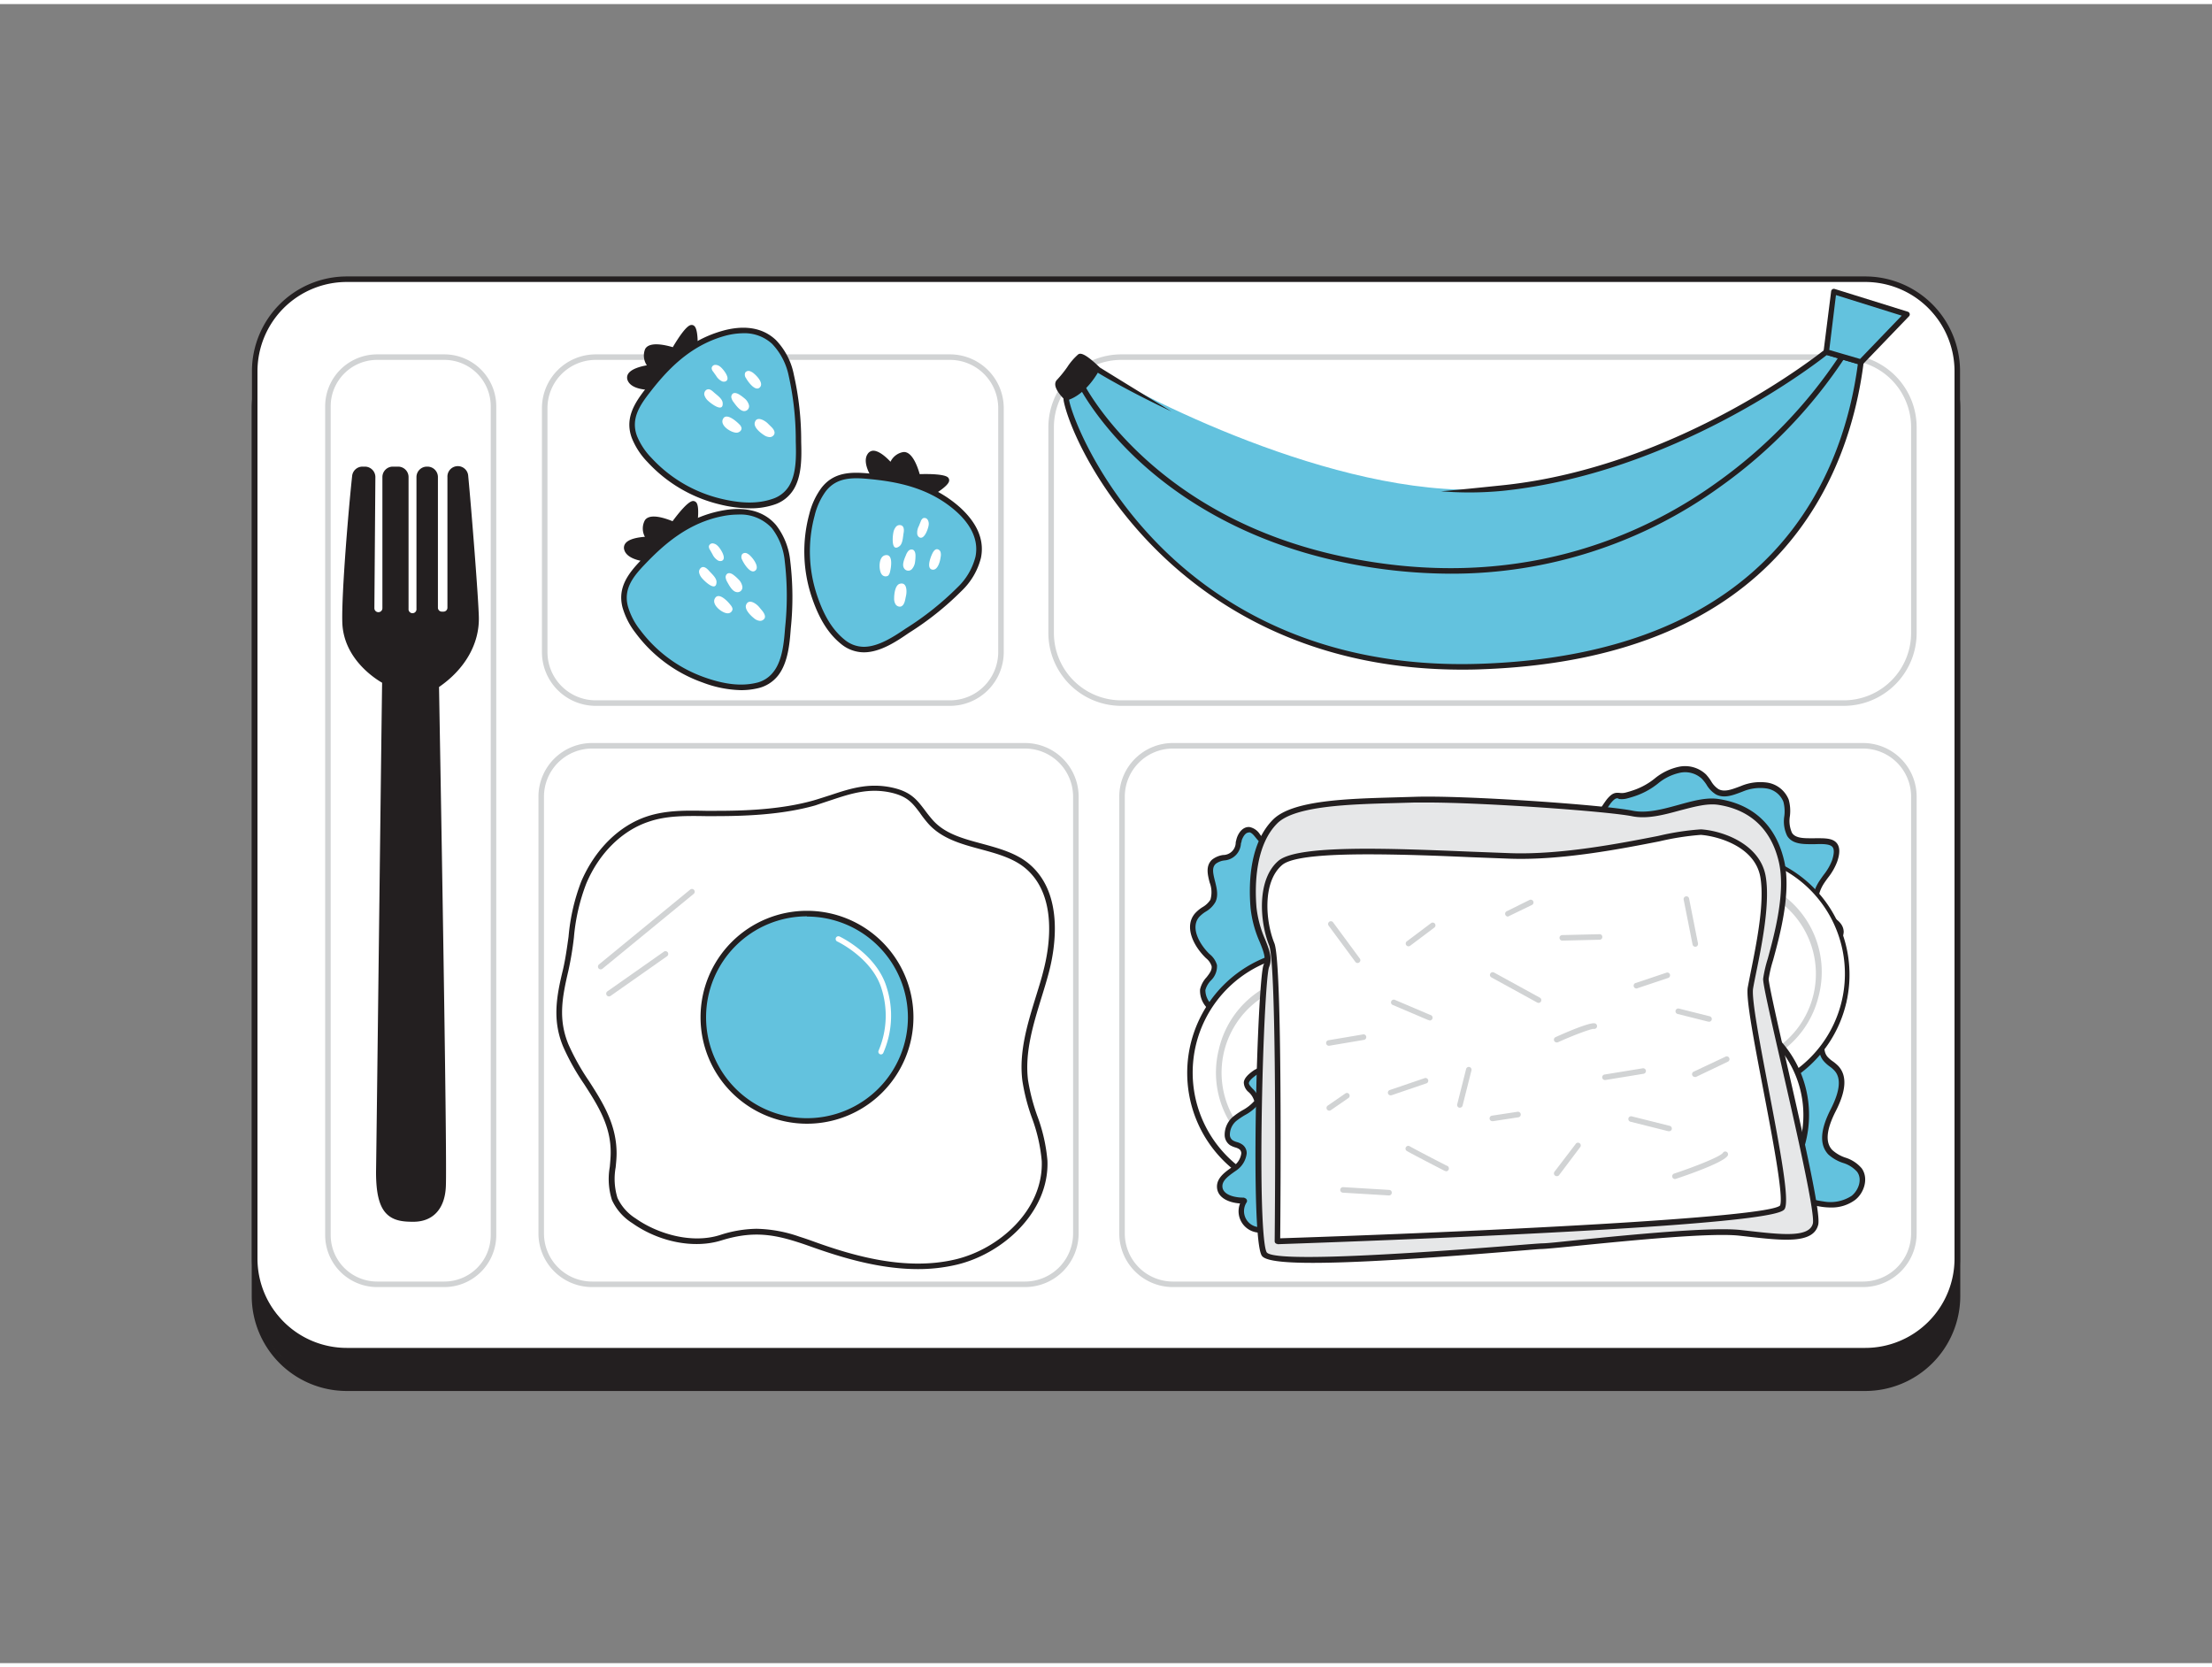 <svg xmlns="http://www.w3.org/2000/svg" viewBox="0 0 400 300" width="406" height="306" class="illustration styles_illustrationTablet__1DWOa"><rect x="0" y="0" width="400" height="300" fill="#808080" stroke="none"/><g id="_426_lunch_flatline" data-name="#426_lunch_flatline"><rect x="46.06" y="56.48" width="307.88" height="193.77" rx="16.63" fill="#231f20"></rect><path d="M337.31,250.79H62.69a17.19,17.19,0,0,1-17.17-17.17V73.11A17.19,17.19,0,0,1,62.69,55.94H337.31a17.19,17.19,0,0,1,17.17,17.17V233.62A17.19,17.19,0,0,1,337.31,250.79ZM62.69,57A16.1,16.1,0,0,0,46.6,73.11V233.62a16.11,16.11,0,0,0,16.09,16.09H337.31a16.11,16.11,0,0,0,16.09-16.09V73.11A16.1,16.1,0,0,0,337.31,57Z" fill="#231f20"></path><rect x="46.06" y="49.75" width="307.88" height="193.77" rx="16.63" fill="#fff"></rect><path d="M337.31,244H62.69a17.15,17.15,0,0,1-17.13-17.13V66.38A17.15,17.15,0,0,1,62.69,49.25H337.31a17.15,17.15,0,0,1,17.13,17.13V226.89A17.15,17.15,0,0,1,337.31,244ZM62.69,50.25A16.15,16.15,0,0,0,46.56,66.38V226.89A16.15,16.15,0,0,0,62.69,243H337.31a16.15,16.15,0,0,0,16.13-16.13V66.38a16.15,16.15,0,0,0-16.13-16.13Z" fill="#231f20"></path><path d="M336.9,232H212.08a9.7,9.7,0,0,1-9.68-9.69v-79a9.7,9.7,0,0,1,9.68-9.69H336.9a9.7,9.7,0,0,1,9.69,9.69v79A9.7,9.7,0,0,1,336.9,232ZM212.08,134.62a8.7,8.7,0,0,0-8.68,8.69v79a8.7,8.7,0,0,0,8.68,8.69H336.9a8.7,8.7,0,0,0,8.69-8.69v-79a8.7,8.7,0,0,0-8.69-8.69Z" fill="#d1d3d4"></path><path d="M185.36,232h-78.3a9.7,9.7,0,0,1-9.69-9.69v-79a9.7,9.7,0,0,1,9.69-9.69h78.3a9.7,9.7,0,0,1,9.69,9.69v79A9.7,9.7,0,0,1,185.36,232Zm-78.3-97.38a8.7,8.7,0,0,0-8.69,8.69v79a8.7,8.7,0,0,0,8.69,8.69h78.3a8.7,8.7,0,0,0,8.69-8.69v-79a8.7,8.7,0,0,0-8.69-8.69Z" fill="#d1d3d4"></path><path d="M233.85,153.58c-2.24-.63-4.56-.85-6.28-3-.46-.56-.94-1.24-1.66-1.32-.92-.09-1.59.88-1.85,1.78a5.06,5.06,0,0,1-1,2.54c-1,.88-2.6.58-3.55,1.46-1.82,1.67.92,4.88-.19,7.09-.57,1.15-2,1.59-2.85,2.56-1.84,2.13-.13,5.44,1.9,7.4a3.42,3.42,0,0,1,1.21,1.74c.29,1.63-1.84,2.73-2.09,4.36s1.25,2.76,1.8,4.22a8.14,8.14,0,0,1,.28,3c-.1,4.06-.33,11.69,2.87,14.84s6.2-.07,7.9,5.12a8.66,8.66,0,0,0,5.54,5.1,25.62,25.62,0,0,0,7.71,1,5,5,0,0,0,3-.52,4.46,4.46,0,0,0,1.41-1.92c3.25-7.09,2-15.33.76-23-1.24-7.43-2.1-15.15-5.22-22.09a23.43,23.43,0,0,0-6.52-9A8.61,8.61,0,0,0,233.85,153.58Z" fill="#63C2DE"></path><path d="M244.19,212.1h-.65a26,26,0,0,1-7.86-1.06,9.14,9.14,0,0,1-5.86-5.42c-.88-2.69-2-2.85-3.61-3.07a6.57,6.57,0,0,1-4.16-1.84c-3.32-3.27-3.13-10.95-3-15.07v-.35a7.07,7.07,0,0,0-.25-2.65,7.5,7.5,0,0,0-.79-1.42,4.42,4.42,0,0,1-1-3.05,4.82,4.82,0,0,1,1.18-2.2c.55-.7,1-1.31.91-2a3,3,0,0,0-1-1.43c-2.39-2.3-4-5.8-2-8.12a6.49,6.49,0,0,1,1.35-1.12,4.12,4.12,0,0,0,1.43-1.34,4.83,4.83,0,0,0-.14-3.12c-.36-1.41-.76-3,.43-4.12a4.13,4.13,0,0,1,2-.85,2.28,2.28,0,0,0,2.29-2.32l.15-.6c.33-1.15,1.19-2.26,2.38-2.13a2.9,2.9,0,0,1,1.85,1.32l.14.18c1.31,1.59,3,2,4.82,2.46l1.22.32h0a9,9,0,0,1,3.26,1.56,23.86,23.86,0,0,1,6.67,9.18c2.68,6,3.72,12.54,4.72,18.89.17,1.11.35,2.22.53,3.31,1.17,7.06,2.63,15.84-.8,23.32a4.79,4.79,0,0,1-1.58,2.12A4.63,4.63,0,0,1,244.19,212.1Zm-18.4-62.29c-.55,0-1,.7-1.25,1.41,0,.19-.09.38-.14.57a3.24,3.24,0,0,1-3,3.06,3.24,3.24,0,0,0-1.55.61c-.71.65-.53,1.62-.14,3.14.31,1.23.66,2.62.06,3.8a4.73,4.73,0,0,1-1.75,1.72,5.91,5.91,0,0,0-1.17.95c-1.7,2,.19,5.09,1.87,6.71a3.87,3.87,0,0,1,1.35,2,3.57,3.57,0,0,1-1.1,2.78,4,4,0,0,0-1,1.73,3.68,3.68,0,0,0,.88,2.36,8.69,8.69,0,0,1,.89,1.61,7.83,7.83,0,0,1,.31,3v.34c-.1,4-.28,11.37,2.73,14.34a5.57,5.57,0,0,0,3.61,1.55c1.64.24,3.34.48,4.41,3.76a8.18,8.18,0,0,0,5.24,4.79,25.35,25.35,0,0,0,7.56,1,4.55,4.55,0,0,0,2.66-.44,3.93,3.93,0,0,0,1.23-1.71c3.3-7.2,1.87-15.81.73-22.73-.19-1.1-.36-2.21-.54-3.32-1-6.29-2-12.79-4.64-18.64a22.92,22.92,0,0,0-6.38-8.81,8.22,8.22,0,0,0-2.92-1.38h0l-1.19-.31c-1.88-.46-3.82-.95-5.34-2.8l-.15-.19c-.36-.44-.73-.9-1.17-.95Z" fill="#231f20"></path><circle cx="237.15" cy="193.23" r="21.99" fill="#fff"></circle><path d="M237.14,215.72a22.49,22.49,0,0,1-19.29-10.94A22.49,22.49,0,1,1,259,198.71h0A22.52,22.52,0,0,1,237.14,215.72Zm0-44A21.49,21.49,0,1,0,258,198.47h0a21.49,21.49,0,0,0-20.84-26.73Zm21.32,26.85h0Z" fill="#231f20"></path><path d="M237.14,210.49A17.26,17.26,0,0,1,220.41,189a17.26,17.26,0,1,1,33.47,8.42h0A17.28,17.28,0,0,1,237.14,210.49Zm0-33.52a16.26,16.26,0,1,0,15.79,20.22h0a16.25,16.25,0,0,0-11.8-19.73A16.45,16.45,0,0,0,237.12,177Zm16.28,20.34h0Z" fill="#d1d3d4"></path><path d="M295.3,142.66a12.93,12.93,0,0,0,4.22-2.28,9.9,9.9,0,0,1,4.23-2,5,5,0,0,1,4.39,1.25c.85.88,1.3,2.17,2.38,2.75,1.36.74,3,0,4.47-.54a8.67,8.67,0,0,1,4.52-.58A4.47,4.47,0,0,1,323,144c.67,2-.42,4.32.63,6.1,1.93,3.24,10.31-1.58,8.14,4.88-.5,1.49-1.63,2.67-2.47,4s-1.35,3.12-.52,4.46c1.08,1.77,4.11,2.26,4.17,4.33,0,1.37-1.36,2.29-2.08,3.45a4,4,0,0,0,.42,4.64c.52.58,1.21,1,1.67,1.61,1.44,2,0,4.66-1.47,6.62s-2.86,4.7-1.37,6.61c.55.69,1.38,1.1,2,1.75,1.83,2,.67,5.19-.56,7.6s-2.39,5.61-.55,7.61c1.42,1.54,4.06,1.56,5.28,3.26s.42,3.9-1.1,5.05a7.44,7.44,0,0,1-5.47,1.08c-4.77-.63-8.86-3.56-12.92-6.12a102.38,102.38,0,0,0-16.82-8.57c-4.63-1.84-9.43-3.37-13.58-6.12s-7.66-7-8.07-11.95c-.38-4.7,1.21-11,2.45-15.59a105,105,0,0,1,6.08-16.56c1.16-2.51,2.33-5.87,4.11-8,1.46-1.75,1.58-.67,3.22-1.11C294.55,142.89,294.94,142.77,295.3,142.66Z" fill="#63C2DE"></path><path d="M331.12,217.61a11.87,11.87,0,0,1-1.52-.1c-4.33-.58-8.1-3-11.74-5.32l-1.38-.88a103,103,0,0,0-16.74-8.53c-.95-.38-1.91-.74-2.87-1.11a54.4,54.4,0,0,1-10.8-5c-4.89-3.23-7.91-7.72-8.29-12.33s1-10.54,2.47-15.76a105.92,105.92,0,0,1,6.1-16.64c.28-.61.57-1.26.86-1.94a25.11,25.11,0,0,1,3.33-6.16c1-1.23,1.57-1.27,2.34-1.2a2.87,2.87,0,0,0,1.13-.07c.41-.11.78-.22,1.14-.34a12.51,12.51,0,0,0,4.07-2.19,10.24,10.24,0,0,1,4.45-2.14,5.49,5.49,0,0,1,4.83,1.4,9,9,0,0,1,.9,1.18,4.26,4.26,0,0,0,1.36,1.48c1.05.57,2.38.06,3.68-.42l.37-.14a9.06,9.06,0,0,1,4.79-.62,5,5,0,0,1,3.85,3.06,7.62,7.62,0,0,1,.22,3,5.23,5.23,0,0,0,.37,3c.66,1.1,2.42,1,4.11,1s3.28-.09,4.05.95c.53.72.54,1.81,0,3.34a10.76,10.76,0,0,1-1.66,2.87c-.3.41-.6.82-.86,1.25s-1.41,2.49-.52,3.93a5.7,5.7,0,0,0,1.87,1.6c1.15.75,2.33,1.51,2.37,3a4,4,0,0,1-1.36,2.71,8.11,8.11,0,0,0-.8,1,3.45,3.45,0,0,0,.37,4,8.05,8.05,0,0,0,.68.63,5.84,5.84,0,0,1,1,1c1.26,1.72.77,4.15-1.47,7.2-1.34,1.84-2.67,4.37-1.38,6a5.06,5.06,0,0,0,1,.87,7.75,7.75,0,0,1,1,.85c1.59,1.74,1.43,4.42-.49,8.17-1.7,3.34-1.91,5.64-.62,7a6.65,6.65,0,0,0,2.37,1.38,6.35,6.35,0,0,1,2.95,1.93c1.32,1.84.42,4.5-1.21,5.74A7.1,7.1,0,0,1,331.12,217.61Zm-38.61-74c-.33,0-.6.13-1.21.86a24.91,24.91,0,0,0-3.18,5.92c-.29.68-.58,1.35-.86,2a105.29,105.29,0,0,0-6.05,16.48c-1.32,4.84-2.79,11-2.43,15.42.35,4.3,3.21,8.52,7.84,11.58a54.41,54.41,0,0,0,10.6,5c1,.36,1.93.73,2.89,1.11A104.24,104.24,0,0,1,317,210.46l1.38.89c3.55,2.27,7.22,4.62,11.33,5.16a7,7,0,0,0,5.11-1c1.26-1,2-3,1-4.36a5.54,5.54,0,0,0-2.51-1.59A7.33,7.33,0,0,1,330.6,208c-1.61-1.74-1.46-4.42.46-8.17,1.7-3.34,1.91-5.65.64-7a5.6,5.6,0,0,0-.85-.73,6.23,6.23,0,0,1-1.14-1.05c-1.33-1.69-.86-4.19,1.36-7.22,1.95-2.66,2.45-4.69,1.47-6a5.77,5.77,0,0,0-.86-.85,8.64,8.64,0,0,1-.78-.72,4.49,4.49,0,0,1-.48-5.24,9.32,9.32,0,0,1,.9-1.15,3.3,3.3,0,0,0,1.11-2c0-.94-.9-1.5-1.91-2.16a6.64,6.64,0,0,1-2.19-1.92c-.8-1.3-.6-3.16.53-5,.28-.45.59-.88.9-1.31a10,10,0,0,0,1.52-2.6c.39-1.18.43-2,.12-2.42-.47-.63-1.87-.59-3.22-.55-1.9,0-4,.11-5-1.49a6,6,0,0,1-.52-3.58,6.78,6.78,0,0,0-.17-2.61,3.92,3.92,0,0,0-3.08-2.4,8.09,8.09,0,0,0-4.26.56l-.37.14c-1.43.54-3.06,1.16-4.51.37a5.07,5.07,0,0,1-1.71-1.8,7.87,7.87,0,0,0-.79-1,4.45,4.45,0,0,0-3.94-1.11,9.24,9.24,0,0,0-4,1.94,13.52,13.52,0,0,1-4.36,2.35h0c-.37.12-.77.24-1.19.35a3.75,3.75,0,0,1-1.49.11Zm2.79-.91h0Z" fill="#231f20"></path><circle cx="312.09" cy="175.36" r="21.99" fill="#fff"></circle><path d="M312.13,197.86a22.76,22.76,0,0,1-5.53-.69,22.34,22.34,0,1,1,5.53.69Zm0-44a21.49,21.49,0,1,0,20.84,26.73h0a21.49,21.49,0,0,0-20.84-26.73Z" fill="#231f20"></path><path d="M312.12,192.62a17.29,17.29,0,0,1-16.77-21.47,17.26,17.26,0,1,1,33.47,8.42h0a17.25,17.25,0,0,1-16.7,13.05Zm0-33.52a16.26,16.26,0,1,0,8.34,30.21,16.26,16.26,0,0,0-4.38-29.72A16.33,16.33,0,0,0,312.09,159.1Zm16.25,20.34h0Z" fill="#d1d3d4"></path><circle cx="307.15" cy="200.87" r="19.49" fill="#fff"></circle><path d="M307.14,220.87a20,20,0,1,1,19.39-15.12h0A20,20,0,0,1,307.14,220.87Zm0-39a19,19,0,0,0-4.59,37.41,19,19,0,0,0,23-13.79h0a19,19,0,0,0-13.78-23A19.08,19.08,0,0,0,307.11,181.88Zm18.94,23.74h0Z" fill="#231f20"></path><path d="M307.17,216.23a15.37,15.37,0,0,1-14.91-19.1A15.35,15.35,0,0,1,322,204.62h0a15.37,15.37,0,0,1-14.87,11.61Zm0-29.71a14.35,14.35,0,1,0,13.92,17.85h0A14.37,14.37,0,0,0,310.65,187,14.58,14.58,0,0,0,307.15,186.52Z" fill="#d1d3d4"></path><path d="M227.29,198.49c-1,1.4-2.74,2-4,3.09s-2,3.45-.52,4.36c.53.33,1.21.36,1.7.75,1.2,1,.17,2.92-1.07,3.82s-2.86,1.86-2.79,3.4c.08,1.89,2.57,2.53,4.47,2.49a3.4,3.4,0,0,0,3.84,5.12,10.38,10.38,0,0,0,2.26-1.29c2.61-1.63,5.92-2.09,8.17-4.18,3.27-3,3.1-8.18,2.33-12.56s-2.25-11.39-7.69-11.92a13.5,13.5,0,0,0-6.92,1.6C223.25,195.78,227,196,227.29,198.49Z" fill="#63C2DE"></path><path d="M227.93,222.16a3.87,3.87,0,0,1-3.69-5.28c-2.13-.15-4.09-1.07-4.17-2.95-.07-1.64,1.41-2.69,2.59-3.53l.41-.29a3.32,3.32,0,0,0,1.39-2.25.91.91,0,0,0-.34-.78,2.49,2.49,0,0,0-.77-.34,4.25,4.25,0,0,1-.89-.38,2.25,2.25,0,0,1-1-1.8,4.29,4.29,0,0,1,1.51-3.36,14.17,14.17,0,0,1,1.67-1.15,7.74,7.74,0,0,0,2.17-1.69,3.41,3.41,0,0,0-1-1.6,2.33,2.33,0,0,1-.89-1.78c.07-.69.65-1.38,1.88-2.22a13.74,13.74,0,0,1,7.25-1.68c6.07.58,7.46,8.51,8.13,12.32,1.09,6.2.28,10.46-2.48,13a14.81,14.81,0,0,1-4.84,2.66,21.06,21.06,0,0,0-3.4,1.58l-.53.35a7,7,0,0,1-1.86,1A3.65,3.65,0,0,1,227.93,222.16ZM225,215.9a.48.48,0,0,1,.43.26.49.49,0,0,1,0,.52,2.9,2.9,0,0,0,3.28,4.36,6.56,6.56,0,0,0,1.59-.87l.55-.36a20.65,20.65,0,0,1,3.57-1.67,13.94,13.94,0,0,0,4.53-2.46c2.49-2.3,3.2-6.26,2.17-12.11-.95-5.43-2.56-11-7.23-11.5a13.18,13.18,0,0,0-6.6,1.51c-1.15.8-1.42,1.26-1.45,1.51s.22.55.63,1a4,4,0,0,1,1.3,2.35.52.52,0,0,1-.09.34,7.84,7.84,0,0,1-2.57,2.13,14.18,14.18,0,0,0-1.56,1.06,3.27,3.27,0,0,0-1.15,2.52,1.21,1.21,0,0,0,.57,1,3.14,3.14,0,0,0,.67.28,3.13,3.13,0,0,1,1.08.51,1.88,1.88,0,0,1,.72,1.58,4.34,4.34,0,0,1-1.8,3l-.42.29c-1.09.78-2.22,1.58-2.17,2.67.07,1.66,2.62,2.05,4,2Z" fill="#231f20"></path><path d="M314.7,222.22c7.15.82,12.81,1.62,13.62-1.57s-9.09-42.08-9-44.36,4.59-13.66,2.8-21.28-7-10.09-11.44-10.74-10.49,3.16-15.54,2.11-30.49-2.81-39.38-2.5-21.33.1-25.18,3.92-4.35,10.41-3.92,15.6,3.4,8,2.32,10.54-2.41,49.19-.37,52.11,46.39-1.23,50.23-1.41S307.55,221.41,314.7,222.22Z" fill="#e6e7e8"></path><path d="M237.4,227.62c-5.72,0-8.62-.43-9.21-1.27-2.2-3.13-.8-50.06.31-52.63.49-1.12,0-2.39-.71-4.14a20.57,20.57,0,0,1-1.65-6.13c-.42-5,0-11.93,4.08-16,3.52-3.49,13.36-3.75,22-4l3.5-.1c8.7-.32,34.37,1.44,39.51,2.51,2.56.52,5.47-.28,8.28-1.05,2.59-.72,5.05-1.4,7.23-1.07,4.38.64,10,3.1,11.89,11.15,1.34,5.72-.75,13.42-2,18a22.52,22.52,0,0,0-.8,3.4c0,.82,1.54,7.73,3.21,15,3.55,15.51,6.23,27.53,5.75,29.44-.88,3.5-6.33,2.88-13.23,2.09l-1-.11c-5.18-.59-20,.9-28.89,1.78-3.25.33-5.82.58-6.86.63-.63,0-2.42.18-4.89.37C256.53,226.93,244.68,227.62,237.4,227.62Zm20.73-83.24c-.87,0-1.65,0-2.33,0l-3.51.1c-8.07.21-18.1.48-21.31,3.66-4,4-4.09,11.23-3.77,15.18a19.62,19.62,0,0,0,1.57,5.82c.74,1.84,1.37,3.44.71,5-.43,1-1.07,11.79-1.31,25.7-.3,17.73.29,25,.89,25.89,1.13,1.43,16.22,1,44.85-1.27,2.48-.2,4.27-.34,4.92-.37,1,0,3.57-.3,6.81-.63,8.91-.89,23.82-2.38,29.12-1.78l1,.11c6.37.73,11.4,1.31,12.05-1.28.46-1.82-3.28-18.14-5.75-28.94-2.1-9.16-3.28-14.4-3.24-15.32a22.92,22.92,0,0,1,.84-3.63c1.22-4.5,3.26-12,2-17.5-1.75-7.46-6.94-9.73-11-10.33-2-.29-4.31.36-6.8,1-2.93.8-6,1.64-8.78,1.06C290.35,145.94,268.33,144.38,258.13,144.38Z" fill="#231f20"></path><path d="M231,223.7s89.89-2.94,91.32-6.19-6.51-35.48-5.78-39.61,3.29-14.29,2.28-20.1-7.9-7.85-11.24-8.07-20.36,4.76-34.42,4.31-37.7-2.08-41.63,1.25-3.08,11-1.55,14.73S231,223.7,231,223.7Z" fill="#fff"></path><path d="M231,224.2a.5.5,0,0,1-.35-.14.48.48,0,0,1-.15-.37c.17-17.22.2-50.57-1-53.48-1.68-4.16-2.31-11.9,1.69-15.3,3.45-2.93,20-2.25,34.64-1.65l7.33.28c9.17.3,19.72-1.76,26.7-3.12a46.84,46.84,0,0,1,7.74-1.19c4.15.28,10.7,2.77,11.69,8.48.84,4.84-.7,12.45-1.73,17.48-.22,1.09-.41,2-.54,2.79-.33,1.83,1.24,10,2.76,18,2.3,12,3.75,20,3,21.78-.31.69-1,2.31-46.63,4.61-22.4,1.13-44.91,1.87-45.14,1.88Zm16.42-70.45c-7.49,0-13.81.43-15.56,1.92-3.63,3.08-3,10.27-1.41,14.16,1.47,3.66,1.1,47.73,1.05,53.35,35.33-1.16,88.19-3.69,90.39-5.93.68-1.55-1.4-12.41-3.07-21.13s-3.12-16.31-2.77-18.31c.14-.76.33-1.72.55-2.82,1-5,2.53-12.45,1.73-17.1-1-5.76-8.12-7.48-10.78-7.66a49,49,0,0,0-7.48,1.17c-7,1.37-17.63,3.44-26.92,3.14l-7.34-.28C260.06,154,253.37,153.75,247.42,153.75Z" fill="#231f20"></path><path d="M290.27,194.56a.5.5,0,0,1-.08-1l6.86-1.12a.5.5,0,0,1,.58.41.51.51,0,0,1-.42.58l-6.86,1.12Z" fill="#d1d3d4"></path><path d="M296,178a.5.5,0,0,1-.16-1l5.5-1.85a.5.5,0,0,1,.64.32.51.51,0,0,1-.32.63l-5.5,1.84A.45.45,0,0,1,296,178Z" fill="#d1d3d4"></path><path d="M278.22,180.61a.5.5,0,0,1-.24-.06L269.69,176a.5.5,0,0,1,.48-.88l8.29,4.55a.51.51,0,0,1,.2.68A.49.49,0,0,1,278.22,180.61Z" fill="#d1d3d4"></path><path d="M281.49,187.76a.5.5,0,0,1-.21-.95c1.83-.83,6.18-2.72,7.12-2.5a.5.5,0,0,1-.23,1c-.55,0-3.79,1.21-6.47,2.43A.52.52,0,0,1,281.49,187.76Z" fill="#d1d3d4"></path><path d="M258.45,183.71a.48.48,0,0,1-.2,0l-6.41-2.73a.49.49,0,0,1-.26-.65.5.5,0,0,1,.65-.27l6.41,2.73a.5.5,0,0,1-.19,1Z" fill="#d1d3d4"></path><path d="M254.7,170.38a.5.5,0,0,1-.3-.9l4.38-3.29a.5.5,0,0,1,.7.1.51.51,0,0,1-.1.7L255,170.28A.47.47,0,0,1,254.7,170.38Z" fill="#d1d3d4"></path><path d="M251.48,197.33A.5.5,0,0,1,251,197a.5.5,0,0,1,.31-.63l6.25-2.13a.5.5,0,1,1,.32.94l-6.24,2.13Z" fill="#d1d3d4"></path><path d="M269.9,202a.5.5,0,0,1-.07-1l4.59-.7a.5.5,0,0,1,.15,1L270,202Z" fill="#d1d3d4"></path><path d="M301.83,203.82l-.13,0-6.86-1.72a.51.51,0,0,1-.37-.61.5.5,0,0,1,.61-.36l6.87,1.72a.51.51,0,0,1,.36.61A.5.5,0,0,1,301.83,203.82Z" fill="#d1d3d4"></path><path d="M282.51,169.35a.5.5,0,0,1,0-1l6.73-.16a.48.48,0,0,1,.51.49.49.49,0,0,1-.48.51l-6.73.16Z" fill="#d1d3d4"></path><path d="M264,199.56h-.13a.51.51,0,0,1-.36-.61l1.61-6.38a.5.5,0,0,1,.6-.37.51.51,0,0,1,.37.61l-1.61,6.38A.5.5,0,0,1,264,199.56Z" fill="#d1d3d4"></path><path d="M306.56,170.46a.51.51,0,0,1-.49-.4l-1.61-8.12a.51.51,0,0,1,.39-.59.49.49,0,0,1,.59.39l1.61,8.12a.5.5,0,0,1-.39.59Z" fill="#d1d3d4"></path><path d="M281.5,211.94a.47.47,0,0,1-.3-.1.5.5,0,0,1-.1-.7l3.82-5a.5.5,0,1,1,.79.6l-3.81,5.06A.5.5,0,0,1,281.5,211.94Z" fill="#d1d3d4"></path><path d="M261.38,211a.49.49,0,0,1-.23-.06c-.25-.13-6.17-3.18-6.78-3.57a.5.5,0,0,1,.54-.84c.47.3,5,2.65,6.7,3.52a.5.5,0,0,1-.23,1Z" fill="#d1d3d4"></path><path d="M240.35,188.36a.5.5,0,0,1-.09-1l6.23-1.05a.49.49,0,0,1,.57.41.51.51,0,0,1-.41.58l-6.22,1.05Z" fill="#d1d3d4"></path><path d="M245.5,173.4a.49.49,0,0,1-.41-.21l-4.83-6.54a.5.5,0,0,1,.81-.6l4.83,6.55a.5.5,0,0,1-.11.7A.53.53,0,0,1,245.5,173.4Z" fill="#d1d3d4"></path><path d="M302.89,212.46a.5.5,0,0,1-.48-.34.52.52,0,0,1,.32-.64c4-1.33,8.41-3.1,8.83-3.76a.5.5,0,0,1,.85.53c-.8,1.26-7.37,3.52-9.36,4.18Z" fill="#d1d3d4"></path><path d="M306.48,194a.5.5,0,0,1-.22-.95l5.78-2.72a.49.49,0,0,1,.66.24.5.5,0,0,1-.24.67L306.69,194A.52.52,0,0,1,306.48,194Z" fill="#d1d3d4"></path><path d="M309,184l-.12,0-5.5-1.38A.51.51,0,0,1,303,182a.5.5,0,0,1,.61-.36l5.5,1.38a.5.5,0,0,1-.13,1Z" fill="#d1d3d4"></path><path d="M272.67,165a.5.5,0,0,1-.44-.28.49.49,0,0,1,.22-.67l4.13-2.05a.5.5,0,0,1,.45.9l-4.13,2A.49.49,0,0,1,272.67,165Z" fill="#d1d3d4"></path><path d="M251.15,215.43h0l-8.32-.5a.5.5,0,1,1,.06-1l8.32.5a.49.49,0,0,1,.47.52A.5.5,0,0,1,251.15,215.43Z" fill="#d1d3d4"></path><path d="M240.38,200.1a.5.5,0,0,1-.29-.91l3.19-2.2a.49.49,0,0,1,.69.12.51.51,0,0,1-.12.7l-3.19,2.2A.51.51,0,0,1,240.38,200.1Z" fill="#d1d3d4"></path><path d="M171.74,126.9H107.67A9.73,9.73,0,0,1,98,117.19V73.05a9.73,9.73,0,0,1,9.72-9.71h64.07a9.73,9.73,0,0,1,9.72,9.71v44.14A9.73,9.73,0,0,1,171.74,126.9ZM107.67,64.34A8.73,8.73,0,0,0,99,73.05v44.14a8.73,8.73,0,0,0,8.72,8.71h64.07a8.73,8.73,0,0,0,8.72-8.71V73.05a8.73,8.73,0,0,0-8.72-8.71Z" fill="#d1d3d4"></path><path d="M333.41,126.9H202.75a13.19,13.19,0,0,1-13.17-13.17V76.51a13.19,13.19,0,0,1,13.17-13.17H333.41a13.19,13.19,0,0,1,13.18,13.17v37.22A13.19,13.19,0,0,1,333.41,126.9ZM202.75,64.34a12.18,12.18,0,0,0-12.17,12.17v37.22a12.18,12.18,0,0,0,12.17,12.17H333.41a12.19,12.19,0,0,0,12.18-12.17V76.51a12.19,12.19,0,0,0-12.18-12.17Z" fill="#d1d3d4"></path><path d="M144.37,223.35c-5-1.59-8.78-2-14.12-.3-5.13,1.6-11.38,0-15.69-3.08a9.36,9.36,0,0,1-3.47-3.94c-1-2.57-.22-5.46-.19-8.24.11-7.92-5.89-12.76-8.66-19.55-1.93-4.74-1.11-8.92,0-13.58,1.25-5.32,1-10.7,3.26-15.86s6.29-9.73,11.63-11.49c3.95-1.29,8.21-1,12.36-1,5.8,0,12.11-.32,17.72-1.91,4.73-1.34,8.58-3.4,13.78-2.34,4.36.89,4.71,2.91,7.23,5.78,4.31,4.89,12.65,3.86,17.57,8.06,5.15,4.4,5.09,12.38,3.38,18.93s-4.67,13.07-3.82,19.78c.63,5,3.31,9.54,3.51,14.53.34,8.79-7.49,16.3-16.06,18.31s-17.55-.26-25.82-3.25C146.06,223.91,145.19,223.62,144.37,223.35Z" fill="#fff"></path><path d="M166,228.75c-6.91,0-13.68-2.05-19.18-4-.9-.32-1.75-.62-2.58-.88h0c-4.62-1.48-8.36-2-13.81-.3-4.91,1.53-11.24.3-16.12-3.15a9.72,9.72,0,0,1-3.65-4.16,12.52,12.52,0,0,1-.39-6c.07-.81.15-1.64.16-2.44.07-4.95-2.3-8.64-4.81-12.54a41.79,41.79,0,0,1-3.81-6.82c-1.94-4.75-1.21-8.93,0-13.89.46-2,.73-4,1-5.92a36.53,36.53,0,0,1,2.3-10c2.5-5.81,6.85-10.1,11.93-11.77,3.4-1.12,7-1.07,10.54-1l2,0c4.64,0,11.51-.17,17.57-1.89,1-.29,2-.63,3-.94,3.51-1.17,6.83-2.26,11-1.41,3.5.72,4.61,2.19,6,4,.44.6.91,1.21,1.5,1.89,2.19,2.49,5.47,3.37,8.94,4.3,3,.82,6.19,1.67,8.58,3.71,6.35,5.43,4.58,15.4,3.53,19.44-.42,1.6-.92,3.23-1.41,4.81-1.48,4.82-3,9.81-2.39,14.78a35.79,35.79,0,0,0,1.68,6.49,30.4,30.4,0,0,1,1.83,8.08c.36,9.28-8.08,16.86-16.44,18.82A30.32,30.32,0,0,1,166,228.75Zm-29.19-7.29a24.73,24.73,0,0,1,7.74,1.42h0c.83.26,1.7.56,2.61.89,7.22,2.61,16.64,5.33,25.55,3.24,8-1.87,16-9,15.67-17.81a29.79,29.79,0,0,0-1.78-7.81,35.79,35.79,0,0,1-1.72-6.68c-.66-5.18.91-10.27,2.43-15.2.48-1.56,1-3.18,1.39-4.77,1-3.85,2.71-13.36-3.21-18.42-2.22-1.89-5.26-2.71-8.19-3.5-3.46-.93-7-1.9-9.43-4.61-.62-.71-1.12-1.37-1.55-2-1.38-1.82-2.28-3-5.41-3.67-3.93-.8-7.13.25-10.51,1.37-1,.33-2,.66-3,1-6.18,1.75-13.14,1.92-17.85,1.93l-2,0c-3.43-.05-7-.11-10.21,1-4.82,1.58-9,5.67-11.33,11.21a35.51,35.51,0,0,0-2.23,9.75,59.08,59.08,0,0,1-1,6c-1.16,4.94-1.84,8.79,0,13.29a41.85,41.85,0,0,0,3.72,6.65c2.48,3.85,5,7.84,5,13.09,0,.84-.09,1.7-.17,2.53a11.69,11.69,0,0,0,.33,5.52,8.75,8.75,0,0,0,3.29,3.71c3.8,2.69,10,4.66,15.25,3A22.15,22.15,0,0,1,136.78,221.46Z" fill="#231f20"></path><ellipse cx="145.93" cy="183.21" rx="18.74" ry="18.75" fill="#63C2DE"></ellipse><path d="M145.93,202.46a19.25,19.25,0,1,1,19.25-19.25A19.26,19.26,0,0,1,145.93,202.46Zm0-37.5a18.25,18.25,0,1,0,18.25,18.25A18.26,18.26,0,0,0,145.93,165Z" fill="#231f20"></path><path d="M108.63,174.55a.5.5,0,0,1-.39-.18.52.52,0,0,1,.07-.71l16.5-13.54a.5.5,0,0,1,.7.07.5.5,0,0,1-.07.71l-16.5,13.54A.51.51,0,0,1,108.63,174.55Z" fill="#d1d3d4"></path><path d="M159.33,189.93a.46.46,0,0,1-.23-.05.5.5,0,0,1-.21-.67,16.13,16.13,0,0,0,.51-11.2c-1.67-5.45-7.89-8.47-8-8.5a.51.51,0,0,1-.24-.67.5.5,0,0,1,.67-.23c.27.13,6.68,3.23,8.48,9.11a16.77,16.77,0,0,1-.59,11.95A.48.48,0,0,1,159.33,189.93Z" fill="#fff"></path><path d="M110.12,179.44a.49.49,0,0,1-.41-.21.51.51,0,0,1,.12-.7l10.22-7.18a.5.5,0,0,1,.7.12.51.51,0,0,1-.12.7l-10.22,7.18A.52.52,0,0,1,110.12,179.44Z" fill="#d1d3d4"></path><path d="M80.35,232H68.19a9.41,9.41,0,0,1-9.39-9.4V72.73a9.4,9.4,0,0,1,9.39-9.39H80.35a9.4,9.4,0,0,1,9.39,9.39V222.6A9.41,9.41,0,0,1,80.35,232ZM68.19,64.34a8.39,8.39,0,0,0-8.39,8.39V222.6a8.4,8.4,0,0,0,8.39,8.4H80.35a8.4,8.4,0,0,0,8.39-8.4V72.73a8.39,8.39,0,0,0-8.39-8.39Z" fill="#d1d3d4"></path><path d="M81.48,85.53v23.61a1.25,1.25,0,0,1-1.25,1.25h-.3a1.25,1.25,0,0,1-1.25-1.25V85.53a1.34,1.34,0,0,0-1.35-1.35h-.11a1.34,1.34,0,0,0-1.34,1.35v23.81a1.25,1.25,0,0,1-1.26,1.25h0a1.25,1.25,0,0,1-1.25-1.25V85.53A1.34,1.34,0,0,0,72,84.18H71a1.34,1.34,0,0,0-1.35,1.35v23.71a1.25,1.25,0,0,1-1.25,1.25h0a1.24,1.24,0,0,1-1.25-1.26l.17-23.73A1.34,1.34,0,0,0,66,84.18h-.4a1.33,1.33,0,0,0-1.33,1.19c-.63,5.74-1.94,21.07-1.78,26.43.2,7,7.2,10.6,7.2,10.6s-1,82.43-1.11,88.82c-.13,7.89,2.72,8.43,6.19,8.43s5.16-2.37,5.36-5.78c.3-5.05-1.23-90.67-1.23-90.67,4.8-3.2,7.3-7.7,7.2-12.31-.07-3.55-1.34-19.54-1.92-25.5a1.33,1.33,0,0,0-1.34-1.21h0A1.34,1.34,0,0,0,81.48,85.53Z" fill="#231f20"></path><path d="M74.75,220.19c-1.74,0-3.54-.12-4.86-1.45S68,215,68,211.21c.1-6.11,1-82.84,1.1-88.49-1.39-.8-7-4.42-7.2-10.91-.15-5.2,1.1-20.23,1.78-26.5a1.88,1.88,0,0,1,1.87-1.67H66a1.9,1.9,0,0,1,1.88,1.84l-.18,23.76a.72.72,0,0,0,.72.72.72.72,0,0,0,.73-.72V85.53A1.89,1.89,0,0,1,71,83.64h1a1.89,1.89,0,0,1,1.88,1.89v23.81a.72.72,0,1,0,1.43,0V85.53a1.89,1.89,0,0,1,1.88-1.89h.11a1.89,1.89,0,0,1,1.89,1.89v23.61a.71.71,0,0,0,.71.72h.3a.71.71,0,0,0,.71-.72V85.53a1.88,1.88,0,0,1,3.76-.19c.55,5.74,1.84,21.91,1.92,25.54.11,4.81-2.52,9.39-7.2,12.61.11,6.36,1.52,85.49,1.23,90.41C80.42,217.89,78.27,220.19,74.75,220.19ZM65.58,84.72a.79.79,0,0,0-.8.71c-.68,6.24-1.92,21.19-1.78,26.35.19,6.6,6.85,10.11,6.92,10.15a.54.54,0,0,1,.29.48c0,.82-1,82.5-1.11,88.82-.06,3.42.45,5.63,1.56,6.75.92.94,2.25,1.13,4.09,1.13,3.93,0,4.71-3.3,4.83-5.27.29-5-1.23-89.77-1.24-90.63a.54.54,0,0,1,.24-.45c4.52-3,7.06-7.34,7-11.85-.08-3.62-1.37-19.74-1.92-25.47a.81.81,0,0,0-1.61.09v23.61a1.79,1.79,0,0,1-1.79,1.79h-.3a1.79,1.79,0,0,1-1.79-1.79V85.53a.81.81,0,0,0-.81-.81h-.11a.81.81,0,0,0-.81.81v23.81a1.79,1.79,0,1,1-3.57,0V85.53a.81.81,0,0,0-.81-.81H71a.81.81,0,0,0-.81.81v23.71a1.8,1.8,0,0,1-3.6,0l.18-23.74a.81.81,0,0,0-.81-.77Z" fill="#231f20"></path><path d="M330.25,62.9s-26,21.26-58.57,24.63c-27.26,2.82-64-15.83-73.4-21.61,0,0-4.29,4.66-5.42,5.19s15.41,51,75.41,48.67c51.39-2,65.43-32.69,68.24-55Z" fill="#63C2DE"></path><path d="M264.42,120.35c-49.84,0-69.4-37.63-71.94-48-.23-.93-.27-1.47.17-1.68.76-.36,3.63-3.31,5.26-5.08a.5.5,0,0,1,.63-.09c5,3.09,9.41,5.8,13.32,8.17-5.84-2.75-10.55-5.32-13.49-7.1a46.65,46.65,0,0,1-5.06,4.87c.15,1.77,4.19,13.45,14.79,24.83,10.38,11.15,29.26,24.21,60.15,23,52.85-2,65.13-34.61,67.71-54.19l-5.61-1.63c-2.53,2-27.79,21.38-58.62,24.57a62.74,62.74,0,0,1-11.15.08c3.25-.27,6.88-.65,11.05-1.08,32.05-3.31,58-24.3,58.3-24.51a.51.51,0,0,1,.46-.1l6.26,1.83a.5.5,0,0,1,.36.54c-2.5,19.84-14.75,53.43-68.72,55.49C267,120.33,265.69,120.35,264.42,120.35Z" fill="#231f20"></path><path d="M262.32,103a95.86,95.86,0,0,1-19.6-2.09c-18.51-3.89-30.49-12.37-37.29-18.8-7.38-7-10.33-13-10.45-13.21a.5.5,0,0,1,.9-.44c.11.24,12.11,24.13,47.05,31.47,31.22,6.55,54-3.68,67.54-13.43a87.07,87.07,0,0,0,22.23-23,.5.5,0,0,1,.86.51,87.91,87.91,0,0,1-22.48,23.26A82.75,82.75,0,0,1,262.32,103Z" fill="#231f20"></path><polygon points="330.25 62.9 331.62 51.97 344.81 56.11 336.51 64.73 330.25 62.9" fill="#63C2DE"></polygon><path d="M336.51,65.23a.36.36,0,0,1-.14,0l-6.26-1.83a.5.5,0,0,1-.36-.54l1.38-10.93a.51.51,0,0,1,.22-.36.52.52,0,0,1,.42-.06L345,55.63a.5.5,0,0,1,.33.35.48.48,0,0,1-.12.47l-8.3,8.63A.48.48,0,0,1,336.51,65.23Zm-5.72-2.69,5.57,1.63,7.53-7.83L332,52.62Z" fill="#231f20"></path><path d="M192.86,71.11s-2.15-2-1.31-2.82,3.13-4.19,3.67-4.49,3.06,2.12,3.06,2.12S196.14,70.09,192.86,71.11Z" fill="#231f20"></path><path d="M192.86,71.65a.51.51,0,0,1-.37-.15c-.28-.27-1.68-1.67-1.67-2.76a1.12,1.12,0,0,1,.37-.85,21.76,21.76,0,0,0,1.8-2.24,11,11,0,0,1,2-2.32c.27-.15.88-.5,3.7,2.2a.53.53,0,0,1,.11.63c-.09.18-2.28,4.38-5.74,5.46A.45.45,0,0,1,192.86,71.65Zm2.55-7.32c-.3.29-1,1.25-1.56,2a21.61,21.61,0,0,1-1.94,2.39,3.65,3.65,0,0,0,1.09,1.8c2.34-.9,4.05-3.52,4.61-4.47A11.18,11.18,0,0,0,195.41,64.33Z" fill="#231f20"></path><path d="M125.53,63.62s.3-5.26-.55-5.06-3.11,4.13-3.11,4.13-4-1.36-4.74-.06.76,3.1.76,3.1-4.59.48-3.87,2.15S119,69.35,119.94,69,125.53,63.62,125.53,63.62Z" fill="#231f20"></path><path d="M117.77,69.77c-1.69,0-3.69-.38-4.25-1.68a1.29,1.29,0,0,1,.06-1.21c.55-.92,2.29-1.37,3.39-1.56a3.15,3.15,0,0,1-.31-2.94c.75-1.41,3.61-.75,5-.34.92-1.55,2.37-3.8,3.24-4a.71.71,0,0,1,.64.16c.7.58.69,3.28.57,5.45a.53.53,0,0,1-.15.33c-.78.85-4.73,5.09-5.78,5.49A7.76,7.76,0,0,1,117.77,69.77Zm.81-7.17c-.51,0-.87.09-1,.28-.43.81.38,2.12.7,2.51a.54.54,0,0,1-.36.88c-1.18.12-3.09.58-3.43,1.15a.24.24,0,0,0,0,.25c.52,1.21,4.33,1.15,5.24.8.54-.2,3.06-2.72,5.25-5.08a19.59,19.59,0,0,0-.12-4.14,22,22,0,0,0-2.54,3.7.55.55,0,0,1-.64.25A10.92,10.92,0,0,0,118.58,62.6Zm7,1h0Z" fill="#231f20"></path><path d="M143,87.53c1.46-2.31,1.42-5.59,1.34-8.44a53.77,53.77,0,0,0-1.31-12,12.3,12.3,0,0,0-3.09-6c-2.57-2.44-6.12-2.46-9.33-1.52-5.86,1.72-9.92,5.65-13.56,10.34-1.93,2.5-3.57,5.08-2.38,8.32a13.07,13.07,0,0,0,2.74,4.21A25.37,25.37,0,0,0,130.25,90a17.23,17.23,0,0,0,9.55,0A5.91,5.91,0,0,0,143,87.53Z" fill="#63C2DE"></path><path d="M135.53,91.18a23.45,23.45,0,0,1-5.39-.71,26,26,0,0,1-13.06-7.67,13.29,13.29,0,0,1-2.84-4.37c-1.29-3.52.51-6.28,2.45-8.79C119.9,65.5,124,61,130.51,59.12c2.82-.82,6.82-1.21,9.81,1.64A12.46,12.46,0,0,1,143.55,67a54.07,54.07,0,0,1,1.33,12.13c.07,2.61.18,6.2-1.42,8.72h0a6.41,6.41,0,0,1-3.5,2.68A13.49,13.49,0,0,1,135.53,91.18ZM134.4,59.52a13.13,13.13,0,0,0-3.61.56c-6.19,1.82-10.2,6.16-13.3,10.17-1.86,2.39-3.43,4.79-2.31,7.83a12.4,12.4,0,0,0,2.64,4,25,25,0,0,0,12.55,7.36c3.75.9,6.7.92,9.27.05a5.47,5.47,0,0,0,3-2.28c1.43-2.26,1.33-5.67,1.26-8.15a53.45,53.45,0,0,0-1.29-11.9,11.75,11.75,0,0,0-3-5.73A7.37,7.37,0,0,0,134.4,59.52Zm8.64,28h0Z" fill="#231f20"></path><path d="M131.21,68.22a.86.86,0,0,1-.63,0,2.5,2.5,0,0,1-1.08-1l-.55-.77a1,1,0,0,1-.26-.64.67.67,0,0,1,.66-.57,1.37,1.37,0,0,1,.88.33C130.71,65.91,132.24,67.76,131.21,68.22Z" fill="#fff"></path><path d="M134.89,67.62a1,1,0,0,1-.12-1,.73.73,0,0,1,.81-.25,2.07,2.07,0,0,1,.78.46c.5.41,1.84,1.78,1,2.52S135.21,68.2,134.89,67.62Z" fill="#fff"></path><path d="M132.67,72a2.1,2.1,0,0,1-.4-.77.77.77,0,0,1,.23-.78c.33-.25.8-.07,1.16.14a7.44,7.44,0,0,1,.92.67,2.38,2.38,0,0,1,.82,1.14.88.88,0,0,1-.94,1.19C133.71,73.48,133.05,72.5,132.67,72Z" fill="#fff"></path><path d="M138.81,75.8l.59.58c.39.37.8.88.62,1.38a.89.89,0,0,1-.88.54,2,2,0,0,1-1-.37c-.61-.39-1.89-1.39-1.65-2.26C136.81,74.42,138.27,75.28,138.81,75.8Z" fill="#fff"></path><path d="M133.7,76a1.23,1.23,0,0,1,.39.65c.06.43-.38.81-.82.85-.93.08-3-1.18-2.59-2.34C131.2,73.69,133.17,75.45,133.7,76Z" fill="#fff"></path><path d="M128.06,71.75c.45.43,2.79,2.27,2.62.35-.06-.77-1.09-1.43-1.6-1.9s-.84-.66-1.28-.48a.89.89,0,0,0-.42,1A2.24,2.24,0,0,0,128.06,71.75Z" fill="#fff"></path><path d="M167.06,89.14s4.61-2.55,4-3.17-5.14-.42-5.14-.42-1-4.14-2.49-4-2.22,2.3-2.22,2.3-2.85-3.62-3.88-2.13,1.39,5,2.24,5.6S167.06,89.14,167.06,89.14Z" fill="#231f20"></path><path d="M167.06,89.68H167c-1.14-.21-6.83-1.29-7.74-2s-3.66-4.45-2.36-6.33a1.25,1.25,0,0,1,1-.59c1.07,0,2.38,1.19,3.13,2A3.16,3.16,0,0,1,163.37,81c1.59-.12,2.56,2.65,2.94,4,1.8-.06,4.48,0,5.11.59a.71.71,0,0,1,.21.63c-.12.9-2.41,2.34-4.31,3.39A.59.59,0,0,1,167.06,89.68ZM158,81.86h0a.22.22,0,0,0-.21.13c-.75,1.09,1.34,4.27,2.12,4.86a41.6,41.6,0,0,0,7.1,1.73,20.29,20.29,0,0,0,3.44-2.32,22.25,22.25,0,0,0-4.49-.17.58.58,0,0,1-.55-.41c-.42-1.73-1.3-3.63-1.9-3.63h0c-.91.06-1.57,1.42-1.75,1.93a.54.54,0,0,1-.42.36.52.52,0,0,1-.51-.2C160,83.22,158.65,81.86,158,81.86Z" fill="#231f20"></path><path d="M156.2,116.72c2.74,0,5.49-1.79,7.85-3.38a53.83,53.83,0,0,0,9.46-7.52,12.34,12.34,0,0,0,3.38-5.8c.7-3.47-1.19-6.48-3.7-8.7-4.57-4-10.07-5.37-16-5.94-3.15-.3-6.2-.3-8.3,2.44a13,13,0,0,0-2.1,4.56,25.37,25.37,0,0,0,.49,14.84,17.29,17.29,0,0,0,5.08,8.08A6,6,0,0,0,156.2,116.72Z" fill="#63C2DE"></path><path d="M156.21,117.22h0a6.53,6.53,0,0,1-4.14-1.53c-2.26-1.83-3.92-4.47-5.23-8.31a25.91,25.91,0,0,1-.5-15.14,13.42,13.42,0,0,1,2.18-4.73c2.29-3,5.58-2.92,8.75-2.62,5.2.49,11.21,1.6,16.26,6.06,2.21,2,4.68,5.12,3.86,9.17a12.44,12.44,0,0,1-3.51,6,53.82,53.82,0,0,1-9.54,7.6C162.16,115.22,159.19,117.22,156.21,117.22Zm0-1h0c2.67,0,5.5-1.9,7.56-3.29a53.39,53.39,0,0,0,9.37-7.45,11.57,11.57,0,0,0,3.26-5.56c.72-3.58-1.53-6.45-3.54-8.22-4.84-4.27-10.65-5.34-15.7-5.82-3-.29-5.88-.33-7.85,2.24a12.37,12.37,0,0,0-2,4.39,24.93,24.93,0,0,0,.49,14.55c1.24,3.65,2.8,6.15,4.91,7.86a5.5,5.5,0,0,0,3.52,1.3Z" fill="#231f20"></path><path d="M166.21,96.4a.86.86,0,0,1-.34-.54,2.51,2.51,0,0,1,.28-1.45l.35-.87a1.1,1.1,0,0,1,.4-.56.67.67,0,0,1,.84.25,1.4,1.4,0,0,1,.2.92C167.89,94.75,167.15,97,166.21,96.4Z" fill="#fff"></path><path d="M168.68,99.19c.17-.3.42-.62.76-.62a.73.73,0,0,1,.65.55,2,2,0,0,1,0,.9c-.07.65-.51,2.51-1.57,2.23S168.36,99.78,168.68,99.19Z" fill="#fff"></path><path d="M163.83,99.63a2.35,2.35,0,0,1,.44-.75.77.77,0,0,1,.79-.22c.38.15.48.64.49,1a7.27,7.27,0,0,1-.07,1.14,2.41,2.41,0,0,1-.52,1.3.89.89,0,0,1-1.52-.16C163.09,101.32,163.57,100.24,163.83,99.63Z" fill="#fff"></path><path d="M163.86,106.87l-.17.82c-.11.52-.32,1.14-.84,1.26a.92.92,0,0,1-.93-.46,2,2,0,0,1-.23-1.06c0-.72.16-2.34,1-2.6C164,104.45,164,106.14,163.86,106.87Z" fill="#fff"></path><path d="M160.94,102.68a1.37,1.37,0,0,1-.34.68.87.87,0,0,1-1.16-.24c-.57-.75-.61-3.17.6-3.45C161.58,99.31,161.14,101.92,160.94,102.68Z" fill="#fff"></path><path d="M161.54,95.62c-.13.61-.42,3.57,1.11,2.41.61-.47.62-1.69.75-2.38.08-.47.11-1.05-.29-1.33a.87.87,0,0,0-1.09.2A2.23,2.23,0,0,0,161.54,95.62Z" fill="#fff"></path><path d="M125.31,95.52s.84-5.19,0-5.08-3.52,3.78-3.52,3.78-3.88-1.77-4.71-.55.43,3.17.43,3.17-4.61,0-4.07,1.73,4.76,2,5.79,1.7S125.31,95.52,125.31,95.52Z" fill="#231f20"></path><path d="M118.11,100.9c-1.8,0-4.69-.49-5.21-2.17a1.28,1.28,0,0,1,.19-1.2c.63-.86,2.41-1.12,3.53-1.2a3.13,3.13,0,0,1,0-3c.9-1.32,3.67-.36,5,.18,1.07-1.45,2.75-3.53,3.64-3.65a.76.76,0,0,1,.62.23c.63.65.35,3.34,0,5.48a.61.61,0,0,1-.18.32c-.86.76-5.23,4.57-6.32,4.86A5.3,5.3,0,0,1,118.11,100.9Zm0-7.13c-.32,0-.56.06-.65.2-.52.76.14,2.11.44,2.57a.57.57,0,0,1,0,.55.56.56,0,0,1-.48.28c-1.19,0-3.13.26-3.53.8a.24.24,0,0,0,0,.24c.39,1.26,4.18,1.6,5.13,1.34a41.87,41.87,0,0,0,5.75-4.5,20.18,20.18,0,0,0,.3-4.13,22.27,22.27,0,0,0-2.91,3.41.55.55,0,0,1-.66.18A9.7,9.7,0,0,0,118.15,93.77Zm7.16,1.75h0Z" fill="#231f20"></path><path d="M140.25,121.12c1.69-2.15,2-5.41,2.2-8.25a53.12,53.12,0,0,0-.06-12.09,12.29,12.29,0,0,0-2.45-6.24c-2.3-2.7-5.84-3.08-9.13-2.48-6,1.1-10.45,4.59-14.55,8.88-2.19,2.29-4.08,4.68-3.23,8a13.29,13.29,0,0,0,2.28,4.46,25.34,25.34,0,0,0,12,8.8,17.23,17.23,0,0,0,9.49,1A6,6,0,0,0,140.25,121.12Z" fill="#63C2DE"></path><path d="M134,124.06a20.69,20.69,0,0,1-6.88-1.36,25.87,25.87,0,0,1-12.2-9,13.49,13.49,0,0,1-2.36-4.64c-.92-3.64,1.15-6.19,3.35-8.5,3.61-3.78,8.2-7.81,14.82-9,2.9-.53,6.92-.5,9.6,2.64a12.6,12.6,0,0,1,2.57,6.5A54.56,54.56,0,0,1,143,112.9c-.2,2.62-.47,6.19-2.31,8.53h0a6.45,6.45,0,0,1-3.76,2.31A13.06,13.06,0,0,1,134,124.06Zm-.57-31.75a14.18,14.18,0,0,0-2.52.24c-6.34,1.16-10.78,5.07-14.28,8.74-2.09,2.18-3.9,4.41-3.1,7.55a12.29,12.29,0,0,0,2.2,4.3,24.88,24.88,0,0,0,11.72,8.62c3.64,1.28,6.57,1.6,9.22,1a5.36,5.36,0,0,0,3.19-2h0c1.66-2.1,1.92-5.5,2.11-8a53.76,53.76,0,0,0-.06-12,11.59,11.59,0,0,0-2.34-6A7.73,7.73,0,0,0,133.42,92.31Zm6.83,28.81h0Z" fill="#231f20"></path><path d="M130.48,100.69a.92.92,0,0,1-.63-.07,2.56,2.56,0,0,1-1-1.11l-.46-.82a1,1,0,0,1-.2-.67.68.68,0,0,1,.72-.5,1.44,1.44,0,0,1,.84.42C130.22,98.34,131.55,100.33,130.48,100.69Z" fill="#fff"></path><path d="M134.2,100.48a1,1,0,0,1,0-1,.74.74,0,0,1,.84-.17,2.24,2.24,0,0,1,.72.54c.46.46,1.65,2,.78,2.62S134.46,101.09,134.2,100.48Z" fill="#fff"></path><path d="M131.54,104.55a2.18,2.18,0,0,1-.31-.8.76.76,0,0,1,.31-.76c.36-.21.8,0,1.13.26a6.87,6.87,0,0,1,.85.76,2.37,2.37,0,0,1,.7,1.22.88.88,0,0,1-1.06,1.09C132.42,106.18,131.87,105.14,131.54,104.55Z" fill="#fff"></path><path d="M137.25,109l.53.64c.35.41.71,1,.48,1.43a.93.93,0,0,1-.93.45,1.93,1.93,0,0,1-1-.48c-.57-.45-1.74-1.58-1.41-2.41C135.41,107.43,136.77,108.44,137.25,109Z" fill="#fff"></path><path d="M132.15,108.72a1.3,1.3,0,0,1,.32.68.85.85,0,0,1-.9.76c-.94,0-2.86-1.48-2.34-2.6C129.9,106.13,131.68,108.08,132.15,108.72Z" fill="#fff"></path><path d="M127,103.87c.4.48,2.54,2.55,2.57.62,0-.76-.94-1.53-1.4-2.06-.32-.36-.76-.74-1.22-.6a.89.89,0,0,0-.52,1A2.22,2.22,0,0,0,127,103.87Z" fill="#fff"></path></g></svg>